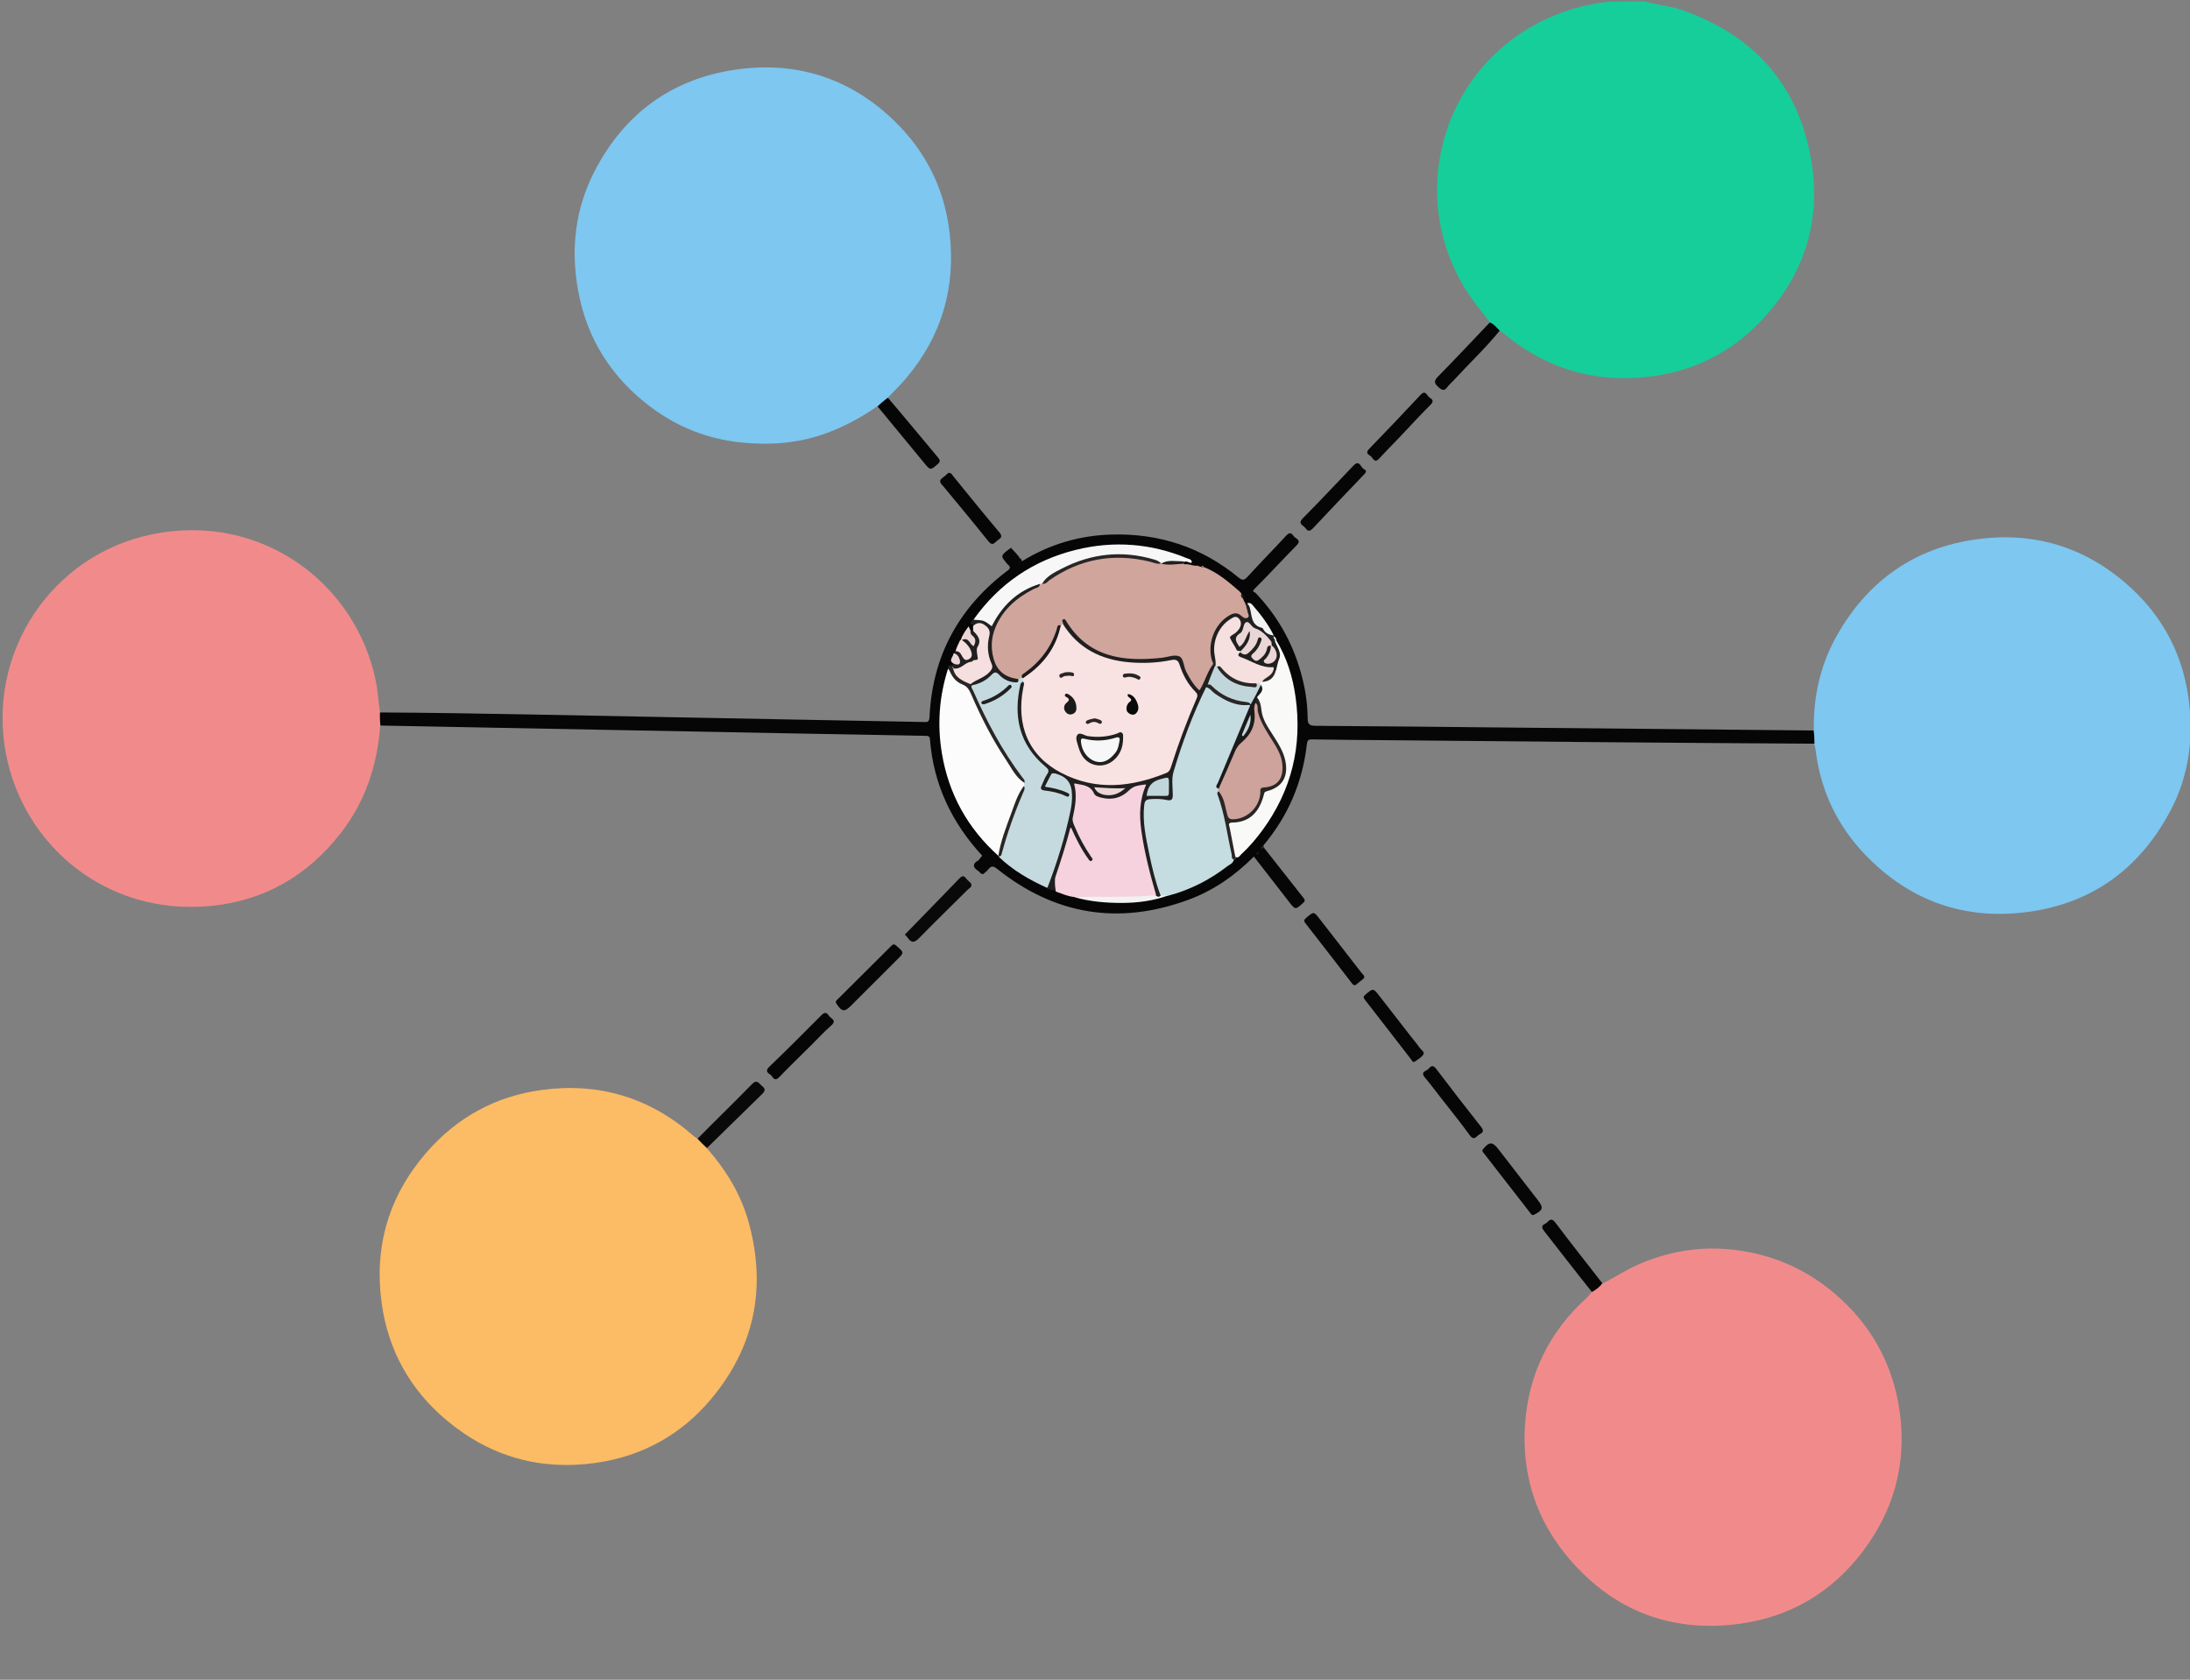 <svg version="1.1" id="Layer_1" xmlns="http://www.w3.org/2000/svg" xmlns:xlink="http://www.w3.org/1999/xlink" x="0px" y="0px"
	 width="100%" viewBox="0 0 1580 1212" enable-background="new 0 0 1580 1212" xml:space="preserve">
<rect x="0" y="0" width="1580" height="1212" fill="#808080" stroke="none"/>
<path fill="#FFFFFF" opacity="0" stroke="none" 
	d="
M1186.966,1.389 
	C1316.823,1 1446.646,1.017 1576.469,0.912 
	C1580.143,0.909 1581.099,1.643 1581.098,5.469 
	C1580.993,406.437 1580.995,807.405 1581.078,1208.374 
	C1581.079,1211.891 1580.656,1213.111 1576.627,1213.11 
	C1052.835,1212.994 529.043,1212.995 5.251,1213.096 
	C1.647,1213.096 0.903,1212.359 0.904,1208.751 
	C1.006,807.616 1.008,406.481 0.887,5.346 
	C0.886,1.26 2.177,0.923 5.653,0.924 
	C390.123,1.005 774.593,1 1159.531,1 
	C1159.692,3.744 1157.401,3.067 1155.804,3.279 
	C1132.718,6.348 1111.545,14.493 1093.008,28.514 
	C1062.212,51.806 1043.602,82.563 1039.199,121.205 
	C1034.835,159.511 1045.067,193.655 1069.614,223.478 
	C1071.709,226.023 1074.277,228.259 1075.602,231.795 
	C1075.265,234.516 1073.386,235.798 1071.862,237.261 
	C1060.714,247.96 1050.9,259.947 1039.649,270.544 
	C1038.683,271.454 1037.777,272.444 1037.207,273.669 
	C1036.125,275.995 1037.571,277.429 1039.085,278.806 
	C1040.684,280.261 1042.105,279.677 1043.44,278.362 
	C1047.821,274.051 1052.48,269.964 1056.418,265.274 
	C1064.343,255.835 1073.648,247.76 1082.278,238.562 
	C1084.507,238.288 1085.686,239.539 1086.958,240.602 
	C1107.758,258.001 1131.669,268.12 1158.63,270.768 
	C1198.213,274.656 1232.986,263.534 1262.766,236.982 
	C1287.582,214.855 1302.321,187.175 1306.255,154.396 
	C1311.081,114.178 1300.304,78.248 1273.285,47.569 
	C1251.934,23.328 1225.105,9.201 1193.411,3.882 
	C1191.197,3.511 1188.659,3.786 1186.966,1.389 
z"/>
<path fill="#16CE9A" opacity="1" stroke="none" 
	d="
M1186.531,1 
	C1195.341,3.605 1204.163,4.037 1212.477,6.889 
	C1265.152,24.961 1297.629,61.123 1306.801,116.041 
	C1314.197,160.328 1301.215,199.535 1270.046,232.023 
	C1247.949,255.055 1220.549,268.355 1188.808,271.915 
	C1149.203,276.357 1114.086,265.495 1083.695,239.603 
	C1083.447,239.392 1083.125,239.269 1082.541,238.948 
	C1078.876,238.154 1077.268,235.237 1075.04,232.826 
	C1071.388,227.807 1067.561,223.242 1064.006,218.475 
	C1007.335,142.468 1042.688,31.94 1137.956,5.474 
	C1144.998,3.518 1152.211,2.206 1159.766,1.335 
	C1168.688,1 1177.375,1 1186.531,1 
z"/>
<path fill="#FCBB65" opacity="1" stroke="none" 
	d="
M509.615,828.113 
	C524.015,844.242 534.782,862.12 540.361,882.722 
	C553.043,929.557 544.261,972.096 513.075,1009.395 
	C491.38,1035.342 463.137,1050.814 429.818,1055.531 
	C389.755,1061.203 353.574,1051.014 322.326,1024.879 
	C295.91,1002.785 280.102,974.372 275.389,940.479 
	C269.734,899.801 280.315,863.332 307.31,831.982 
	C329.551,806.152 357.802,790.793 391.35,786.373 
	C432.255,780.985 468.763,791.939 500.015,819.319 
	C500.763,819.975 501.573,820.562 502.695,821.284 
	C505.666,823.037 507.585,825.404 509.615,828.113 
z"/>
<path fill="#F18B8B" opacity="1" stroke="none" 
	d="
M1155.852,926.304 
	C1164.901,921.776 1173.012,916.276 1182.055,912.348 
	C1202.129,903.628 1223.046,899.619 1244.768,901.215 
	C1273.761,903.344 1299.938,913.589 1322.29,932.195 
	C1349.609,954.936 1366.023,984.333 1370.698,1019.564 
	C1375.583,1056.377 1366.264,1089.912 1343.853,1119.525 
	C1321.592,1148.94 1291.579,1166.597 1255.446,1171.564 
	C1206.496,1178.293 1164.71,1162.686 1132.293,1124.923 
	C1108.481,1097.184 1097.811,1064.403 1100.243,1027.995 
	C1102.675,991.573 1117.73,960.804 1144.976,936.219 
	C1146.069,935.233 1146.958,934.022 1148.069,932.608 
	C1150.032,929.581 1152.949,928.201 1155.852,926.304 
z"/>
<path fill="#7DC7F1" opacity="1" stroke="none" 
	d="
M1308.598,527.465 
	C1308.101,502.574 1313.351,479.409 1325.478,458.117 
	C1347.903,418.744 1381.528,395.1 1426.603,389.041 
	C1463.719,384.052 1497.751,392.632 1527.489,415.764 
	C1556.626,438.43 1574.328,468.078 1579.092,504.895 
	C1582.7,532.778 1579.191,559.759 1565.948,584.838 
	C1544.131,626.152 1510.152,651.459 1463.764,657.898 
	C1417.527,664.316 1377.445,650.075 1345.225,616.245 
	C1325.224,595.245 1313.261,569.836 1309.851,540.736 
	C1309.736,539.755 1309.37,538.803 1309.052,537.441 
	C1306.954,534.111 1307.208,531.01 1308.598,527.465 
z"/>
<path fill="#F18B8B" opacity="1" stroke="none" 
	d="
M274.339,523.121 
	C272.283,552.08 263.582,578.256 245.884,601.052 
	C222.008,631.807 190.545,650.039 151.892,653.699 
	C76.177,660.868 16.75,609.574 4.266,543.725 
	C-9.533,470.944 37.137,400.345 109.823,385.498 
	C187.909,369.547 256.597,420.178 271.168,491.49 
	C272.607,498.532 272.874,505.674 274.042,513.191 
	C276.031,516.6 275.561,519.686 274.339,523.121 
z"/>
<path fill="#7DC7F1" opacity="1" stroke="none" 
	d="
M633.342,292.911 
	C619.596,302.409 605.27,309.991 589.51,314.782 
	C571.569,320.235 553.358,321.142 534.775,319.247 
	C510.645,316.788 488.964,308.263 469.673,293.812 
	C441.164,272.456 423.216,244.256 416.973,209.088 
	C411.681,179.276 415.038,150.334 429.062,123.306 
	C450.332,82.312 484.14,57.293 529.68,50.401 
	C570.998,44.147 608.556,54.412 640.308,82.666 
	C665.966,105.497 681.197,133.903 685.117,168.092 
	C689.649,207.624 679.34,242.772 653.463,273.238 
	C649.574,277.816 645.257,281.924 640.94,286.486 
	C639.207,289.72 636.306,291.128 633.342,292.911 
z"/>
<path fill="#060606" opacity="1" stroke="none" 
	d="
M274.512,523.506 
	C274.048,520.448 274.048,517.452 274.074,514.055 
	C308.566,514.24 343.034,514.782 377.499,515.426 
	C439.276,516.58 501.052,517.801 562.829,518.986 
	C597.131,519.643 631.433,520.285 665.735,520.932 
	C668.158,520.978 670.42,521.694 670.606,517.544 
	C672.597,473.088 691.957,437.808 727.723,411.081 
	C728.583,410.232 728.998,409.434 728.186,408.257 
	C727.568,407.712 727.146,407.447 726.841,407.084 
	C721.719,401.005 721.722,401.002 728.343,395.952 
	C728.921,395.789 729.181,395.709 729.82,395.775 
	C731.854,397.819 733.508,399.716 735.313,401.883 
	C735.241,403.241 736.076,404.371 735.15,405.7 
	C734.743,406.321 734.313,406.516 734.353,406.722 
	C735.259,405.777 735.981,405.047 737.374,404.925 
	C757.387,392.605 778.921,386.31 802.121,385.692 
	C836.344,384.78 866.932,394.776 893.448,416.604 
	C896.097,418.785 897.461,419.017 899.998,416.219 
	C909.173,406.1 918.823,396.413 928.065,386.354 
	C930.467,383.74 931.895,384.682 933.309,386.8 
	C934.625,388.771 939.442,389.476 935.412,393.552 
	C925.224,403.857 915.478,414.601 905.179,424.788 
	C902.755,427.185 905.185,427.122 905.853,427.821 
	C921.293,443.984 932.056,462.802 938.243,484.28 
	C941.436,495.365 943.324,506.658 943.416,518.175 
	C943.45,522.394 944.576,523.665 949.009,523.691 
	C996.338,523.97 1043.666,524.519 1090.995,524.975 
	C1163.322,525.673 1235.648,526.357 1308.432,527.065 
	C1308.964,530.103 1309.039,533.123 1309.048,536.594 
	C1204.9,536.04 1100.817,535.034 996.734,534.034 
	C980.081,533.874 963.425,533.847 946.776,533.502 
	C943.758,533.44 943.18,534.177 942.844,537.076 
	C939.697,564.287 929.503,588.557 911.615,609.85 
	C911.538,610.372 911.516,610.673 911.071,611.121 
	C910.898,611.286 910.426,611.282 910.653,611.349 
	C911.204,611.402 911.511,611.469 911.987,611.766 
	C921.601,623.941 930.995,635.996 940.494,647.968 
	C941.751,649.552 941.467,650.285 940.088,651.536 
	C934.53,656.579 934.586,656.626 929.876,650.555 
	C921.517,639.782 913.147,629.018 904.614,618.033 
	C890.909,631.808 875.308,642.649 857.184,649.297 
	C807.083,667.677 761.011,660.176 719.285,626.84 
	C716.748,624.813 715.138,624.653 713.131,627.138 
	C712.093,628.424 710.803,629.506 709.3,630.735 
	C708.694,630.626 708.424,630.449 707.934,630.185 
	C707.377,630.138 707.132,630.009 706.927,629.514 
	C705.13,626.9 702.572,624.644 705.679,621.055 
	C706.815,619.578 707.744,618.454 708.619,617.397 
	C686.663,593.625 673.51,566.001 670.948,533.665 
	C670.737,530.995 669.691,530.978 667.654,530.942 
	C632.682,530.34 597.711,529.672 562.739,529.011 
	C466.818,527.199 370.897,525.383 274.512,523.506 
z"/>
<path fill="#090909" opacity="1" stroke="none" 
	d="
M700.688,637.548 
	C701.428,640.199 699.234,640.859 698.084,642.01 
	C686.562,653.548 674.8,664.85 663.439,676.542 
	C660.07,680.008 657.746,680.895 654.8,676.565 
	C654.07,675.493 653.053,674.616 652.801,674.341 
	C666.076,660.706 679.222,647.265 692.268,633.727 
	C694.066,631.861 695.294,631.659 696.944,633.721 
	C697.977,635.012 699.281,636.085 700.688,637.548 
z"/>
<path fill="#060606" opacity="1" stroke="none" 
	d="
M585.193,754.193 
	C577.39,761.945 569.725,769.341 562.351,777.016 
	C560.064,779.396 558.539,779.262 557.066,776.732 
	C555.83,774.608 550.706,773.832 555.1,769.615 
	C567.7,757.524 580.048,745.166 592.346,732.764 
	C594.574,730.516 596.168,729.899 597.957,732.806 
	C599.276,734.951 604.135,736.039 599.677,739.956 
	C594.688,744.34 590.168,749.257 585.193,754.193 
z"/>
<path fill="#090909" opacity="1" stroke="none" 
	d="
M510.086,828.308 
	C507.632,826.252 505.526,824.058 503.229,821.626 
	C516.2,808.407 529.533,795.592 542.42,782.343 
	C546.216,778.44 547.382,781.658 549.675,783.469 
	C552.506,785.707 552.096,787.225 549.622,789.62 
	C536.457,802.364 523.478,815.301 510.086,828.308 
z"/>
<path fill="#060606" opacity="1" stroke="none" 
	d="
M982.732,706.952 
	C981.285,708.081 980.056,708.95 978.971,709.973 
	C977.547,711.316 976.611,711.122 975.409,709.557 
	C964.273,695.061 953.099,680.595 941.841,666.194 
	C940.416,664.372 940.88,663.513 942.435,662.205 
	C947.879,657.625 947.826,657.573 952.062,663.023 
	C962.16,676.015 972.28,688.99 982.338,702.012 
	C983.384,703.367 985.907,704.748 982.732,706.952 
z"/>
<path fill="#060606" opacity="1" stroke="none" 
	d="
M633.157,293.268 
	C635.408,290.997 637.81,289.027 640.515,286.926 
	C652.792,301.261 664.731,315.757 676.78,330.16 
	C678.381,332.075 678.496,333.162 676.499,334.873 
	C671.168,339.442 671.273,339.516 666.65,333.911 
	C655.549,320.453 644.424,307.016 633.157,293.268 
z"/>
<path fill="#060606" opacity="1" stroke="none" 
	d="
M680.348,350.603 
	C675.459,346.025 680.626,344.914 682.547,342.673 
	C685.381,339.369 686.589,342.225 688.073,344.037 
	C699.012,357.397 709.801,370.884 720.974,384.046 
	C723.818,387.396 721.73,388.389 719.604,389.945 
	C717.582,391.426 716.18,394.457 713.089,390.569 
	C702.449,377.184 691.448,364.086 680.348,350.603 
z"/>
<path fill="#060606" opacity="1" stroke="none" 
	d="
M1040.586,793.446 
	C1036.257,787.932 1032.302,782.57 1028.014,777.49 
	C1024.346,773.146 1029.334,772.822 1030.824,771.002 
	C1032.457,769.006 1033.974,768.316 1036.137,771.184 
	C1046.751,785.259 1057.586,799.169 1068.506,813.009 
	C1070.474,815.502 1070.404,816.958 1067.633,818.336 
	C1065.298,819.498 1063.67,823.711 1060.298,819.017 
	C1054.092,810.379 1047.34,802.132 1040.586,793.446 
z"/>
<path fill="#060606" opacity="1" stroke="none" 
	d="
M1106.232,861.734 
	C1107.468,863.329 1108.478,864.646 1109.498,865.955 
	C1113.734,871.39 1113.229,873.16 1107.024,876.348 
	C1105.441,877.162 1104.97,876.414 1104.261,875.501 
	C1092.956,860.956 1081.657,846.406 1070.351,831.862 
	C1069.637,830.944 1068.976,830.339 1070.1,828.985 
	C1074.485,823.704 1076.785,823.68 1081.022,829.164 
	C1089.342,839.935 1097.68,850.691 1106.232,861.734 
z"/>
<path fill="#060606" opacity="1" stroke="none" 
	d="
M1017.997,747.967 
	C1020.249,750.879 1022.44,753.4 1024.338,756.125 
	C1025.383,757.626 1028.077,759.032 1026.859,760.892 
	C1025.476,763.004 1022.971,764.451 1020.789,765.945 
	C1019.366,766.919 1018.778,765.31 1018.134,764.48 
	C1007.03,750.153 995.987,735.779 984.829,721.493 
	C983.539,719.841 983.41,719.063 985.133,717.617 
	C990.719,712.928 990.661,712.828 995.119,718.535 
	C1002.695,728.235 1010.25,737.952 1017.997,747.967 
z"/>
<path fill="#060606" opacity="1" stroke="none" 
	d="
M1009.13,316.132 
	C1004.264,321.188 999.54,325.895 995.055,330.82 
	C991.412,334.821 990.493,330.038 988.618,328.893 
	C986.941,327.87 985.094,326.648 987.657,324.011 
	C1000.197,311.111 1012.585,298.06 1024.869,284.915 
	C1028.608,280.913 1029.414,285.651 1031.285,286.789 
	C1033.24,287.977 1034.844,289.286 1032.124,291.998 
	C1024.341,299.757 1016.932,307.891 1009.13,316.132 
z"/>
<path fill="#060606" opacity="1" stroke="none" 
	d="
M1156.012,925.893 
	C1154.122,928.656 1151.576,930.497 1148.525,932.21 
	C1136.889,917.699 1125.621,903.068 1114.239,888.527 
	C1112.431,886.218 1111.587,884.413 1114.858,882.94 
	C1117.16,881.903 1118.615,877.427 1122.185,882.197 
	C1133.149,896.845 1144.587,911.14 1156.012,925.893 
z"/>
<path fill="#060606" opacity="1" stroke="none" 
	d="
M1074.807,232.695 
	C1077.948,233.698 1079.522,236.408 1082.022,238.551 
	C1071.618,251.367 1059.575,262.613 1048.472,274.74 
	C1047.124,276.213 1045.515,277.484 1044.363,279.089 
	C1042.185,282.125 1040.61,281.878 1037.834,279.371 
	C1034.547,276.402 1034.379,274.813 1037.62,271.529 
	C1050.124,258.861 1062.256,245.824 1074.807,232.695 
z"/>
<path fill="#060606" opacity="1" stroke="none" 
	d="
M976.249,336.171 
	C980.835,331.116 981.654,337.338 983.983,338.46 
	C986.817,339.826 985.014,341.403 983.585,342.897 
	C971.508,355.531 959.415,368.151 947.492,380.929 
	C945.287,383.292 943.746,383.783 941.797,381.032 
	C940.29,378.905 935.891,378.022 940.014,373.875 
	C952.216,361.599 964.026,348.932 976.249,336.171 
z"/>
<path fill="#060606" opacity="1" stroke="none" 
	d="
M617.802,721.803 
	C616.377,723.228 615.201,724.404 614.026,725.58 
	C609.215,730.389 607.431,730.085 603.535,724.349 
	C602.361,722.62 603.356,721.982 604.26,721.083 
	C617.224,708.187 630.224,695.325 643.143,682.383 
	C644.592,680.93 645.349,681.241 646.739,682.447 
	C652.349,687.312 652.404,687.256 647.348,692.307 
	C637.585,702.058 627.818,711.804 617.802,721.803 
z"/>
<path fill="#060606" opacity="1" stroke="none" 
	d="
M705.572,620.84 
	C704.908,623.482 705.322,626.083 706.889,628.918 
	C706.376,628.911 705.878,628.503 705.351,628.138 
	C701.954,625.792 701.436,623.416 705.572,620.84 
z"/>
<path fill="#090909" opacity="1" stroke="none" 
	d="
M734.263,406.975 
	C734.351,405.618 734.775,404.289 735.332,402.557 
	C736.378,402.733 736.913,403.545 737.342,404.805 
	C736.658,405.649 735.629,406.326 734.263,406.975 
z"/>
<path fill="#090909" opacity="1" stroke="none" 
	d="
M728.094,408.427 
	C730.448,408.343 730.098,409.39 728.341,410.869 
	C728.317,410.303 729.415,409.668 728.094,408.427 
z"/>
<path fill="#292625" opacity="1" stroke="none" 
	d="
M912.049,611.585 
	C911.753,612.004 911.33,612.096 910.584,612.217 
	C910.261,612.245 909.819,612.187 909.777,611.968 
	C910.12,611.257 910.505,610.765 911.099,610.162 
	C911.513,610.453 911.718,610.855 912.049,611.585 
z"/>
<path fill="#060606" opacity="1" stroke="none" 
	d="
M707.821,630.393 
	C708.016,630.213 708.33,630.312 708.808,630.6 
	C708.628,630.75 708.284,630.711 707.821,630.393 
z"/>
<path fill="#090909" opacity="1" stroke="none" 
	d="
M730.091,395.64 
	C729.943,395.93 729.686,395.939 729.046,395.908 
	C728.951,395.308 729.271,394.829 730.091,395.64 
z"/>
<path fill="#CFA59C" opacity="1" stroke="none" 
	d="
M896.759,431.908 
	C897.256,433.062 897.623,433.921 898.17,434.998 
	C898.915,435.207 899.354,435.437 899.843,436.257 
	C900.46,438.551 901.018,440.472 901.369,442.438 
	C901.602,443.742 902.029,445.173 900.803,446.17 
	C899.489,447.238 898.002,446.916 896.555,446.284 
	C894.504,445.388 893.004,443.09 890.282,443.89 
	C886.971,444.864 884.31,446.834 882.082,449.363 
	C875.638,456.682 872.867,465.099 875.1,474.768 
	C875.821,477.89 875.589,480.587 873.877,483.333 
	C871.669,486.872 870.645,491.001 868.604,494.641 
	C866.175,498.971 864.562,499.162 861.234,495.317 
	C857.028,490.457 854.123,484.775 852.287,478.713 
	C851.054,474.64 848.893,474.164 845.244,474.732 
	C832.899,476.653 820.5,477.781 808.065,475.453 
	C792.569,472.553 779.491,465.689 770.415,452.313 
	C769.795,451.401 769.48,450.102 767.775,450.169 
	C767.194,450.657 766.873,450.96 766.273,451.469 
	C764.391,452.453 763.525,453.798 762.977,455.446 
	C758.74,468.187 750.805,478.175 740.108,486.1 
	C739.158,486.803 738.424,487.697 737.635,489.03 
	C736.899,489.912 736.268,490.323 735.149,490.644 
	C721.21,490.624 715.593,479.765 714.747,469.541 
	C713.534,454.862 719.895,443.586 730.423,434.054 
	C736.276,428.754 743.221,425.23 750.257,421.08 
	C750.789,420.69 751.022,420.561 751.633,420.304 
	C756.846,418.283 760.707,414.768 765.213,412.292 
	C786.368,400.668 808.532,398.504 831.678,404.7 
	C833.445,405.172 835.187,405.707 837.404,405.94 
	C842.827,407.745 847.938,405.252 853.357,406.185 
	C854.484,405.945 855.248,405.88 856.398,405.838 
	C857.292,405.861 857.795,405.935 858.649,406.176 
	C860.25,407.295 861.707,407.399 863.561,407.422 
	C864.124,407.666 864.34,407.785 864.525,408.273 
	C865.124,408.761 865.754,408.881 866.888,409.057 
	C867.393,409.113 867.747,409.084 867.982,408.946 
	C878.206,412.807 886.207,419.685 894.451,426.867 
	C894.7,427.21 894.624,427.369 894.808,427.474 
	C895.067,427.42 895.248,427.806 895.445,427.888 
	C895.435,429.33 896.205,430.425 896.759,431.908 
z"/>
<path fill="#C5DCE0" opacity="1" stroke="none" 
	d="
M890.303,619.78 
	C889.897,622.956 887.216,623.7 885.345,625.141 
	C872.891,634.735 859.139,641.823 843.598,646.075 
	C841.543,646.665 839.783,646.706 837.621,646.663 
	C832.787,641.115 832.422,634.236 830.751,627.904 
	C827.532,615.706 825.018,603.344 823.971,590.715 
	C823.634,586.646 824.452,582.773 825.019,578.847 
	C825.37,576.411 827.419,575.852 829.518,575.724 
	C833.34,575.492 837.169,575.521 840.989,575.747 
	C843.122,575.873 844.723,575.401 844.537,572.871 
	C843.032,552.345 853.167,534.943 859.723,516.606 
	C862.232,509.586 864.94,502.592 868.981,495.823 
	C871.099,494.838 872.615,495.533 873.846,496.714 
	C881.481,504.035 890.669,507.605 901.462,508.376 
	C903.25,510.794 901.854,512.729 901.028,514.615 
	C894.117,530.398 887.602,546.349 880.924,562.229 
	C880.112,564.161 878.81,566.045 879.544,568.716 
	C879.778,569.573 879.843,570.078 879.843,570.978 
	C879.621,575.137 881.511,578.407 882.417,581.905 
	C885.622,594.287 887.688,606.894 890.303,619.78 
z"/>
<path fill="#C4DADE" opacity="1" stroke="none" 
	d="
M734.659,490.195 
	C735.488,489.72 736.024,489.44 736.837,489.036 
	C737.375,488.867 737.635,488.824 738.178,489.061 
	C738.81,490.092 738.842,490.872 738.538,492.04 
	C732.781,508.461 734.452,523.8 742.912,538.473 
	C745.948,543.738 750.005,548.163 754.636,552.003 
	C757.415,554.307 757.99,556.37 756.204,559.702 
	C751.656,568.183 751.797,568.294 761.039,570.433 
	C763.309,570.958 765.444,571.826 767.652,572.502 
	C764.459,570.833 761.026,569.863 757.475,569.402 
	C753.795,568.923 753.199,567.008 754.307,563.809 
	C756.47,557.563 759.172,556.634 765.24,559.052 
	C772.012,561.751 774.272,566.616 774.394,573.482 
	C774.536,581.437 772.86,589.054 770.892,596.616 
	C767.705,608.866 764.304,621.064 759.611,632.854 
	C758.565,635.481 757.743,638.209 755.589,640.676 
	C742.749,634.896 730.759,628.045 720.377,618.038 
	C723.732,611.953 724.484,605.042 726.742,598.668 
	C729.796,590.047 732.876,581.452 736.501,573.056 
	C737.167,571.513 737.694,569.956 737.701,567.88 
	C737.752,567.007 737.799,566.512 737.891,565.654 
	C738.268,562.846 736.623,561.271 735.355,559.569 
	C721.595,541.085 710.819,520.918 701.64,499.85 
	C700.913,498.183 700.148,496.497 700.564,494.253 
	C706.062,491.804 711.394,489.728 715.606,485.491 
	C717.756,483.329 719.754,485.031 721.739,486.388 
	C725.518,488.972 729.221,492.026 734.659,490.195 
z"/>
<path fill="#F6D1DE" opacity="1" stroke="none" 
	d="
M775.184,647.251 
	C770.288,646.766 766.283,644.865 761.804,643.31 
	C760.061,638.012 759.825,633.038 761.715,627.947 
	C764.958,619.216 767.508,610.255 770.054,601.297 
	C770.495,599.748 770.58,597.438 772.367,597.235 
	C774.485,596.994 775.181,599.338 775.849,600.952 
	C778.339,606.968 781.913,612.348 785.346,617.818 
	C781.064,610.798 776.913,603.716 773.947,596.004 
	C772.966,593.452 772.443,590.881 773.127,588.197 
	C774.791,581.668 775.092,575.051 774.311,568.396 
	C773.91,564.972 775.535,564.319 778.416,564.809 
	C782.575,565.516 786.194,566.673 789.107,570.347 
	C794.269,576.858 805.163,576.565 813.412,569.94 
	C816.509,567.453 819.693,565.664 823.659,565.288 
	C826.598,565.008 827.902,566.186 826.842,569.042 
	C821.618,583.117 823.788,597.23 826.686,611.291 
	C828.765,621.38 830.864,631.479 833.984,641.324 
	C834.526,643.034 835.289,644.834 833.39,646.717 
	C819.412,649.887 805.629,648.158 791.932,648.549 
	C786.478,648.704 781.049,648.019 775.184,647.251 
z"/>
<path fill="#FCFCFC" opacity="1" stroke="none" 
	d="
M738.823,564.783 
	C738.973,565.551 738.974,565.983 738.978,566.74 
	C732.552,580.706 727.474,594.849 723.247,609.311 
	C722.46,612.006 721.873,614.767 720.448,617.647 
	C698.157,597.735 684.368,572.875 679.506,543.37 
	C676.135,522.918 677.523,502.619 684.015,482.414 
	C688.238,487.787 693.352,492.535 699.357,496.467 
	C700.987,497.533 701.342,500.22 702.236,502.189 
	C712.225,524.202 723.449,545.497 738.823,564.783 
z"/>
<path fill="#212020" opacity="1" stroke="none" 
	d="
M834.246,646.343 
	C829.688,630.643 825.666,615.215 823.457,599.382 
	C821.896,588.2 821.985,577.145 827.024,565.933 
	C822.324,566.678 818.215,566.594 814.652,570.174 
	C809.117,575.735 802.151,577.518 794.43,575.497 
	C792.492,574.99 790.124,574.36 789.348,572.588 
	C786.579,566.266 780.725,566.416 774.839,565.224 
	C777.239,573.673 775.745,581.814 773.968,589.923 
	C773.458,592.247 774.451,594.179 775.259,596.148 
	C778.422,603.861 782.377,611.156 787.082,618.042 
	C787.705,618.956 788.979,620.048 787.626,620.99 
	C786.336,621.888 785.67,620.411 785.007,619.497 
	C780.027,612.632 776.287,605.066 772.452,596.523 
	C769.149,609.176 765.484,620.784 761.559,632.32 
	C760.546,635.296 761.359,638.893 761.412,642.641 
	C759.548,642.471 757.605,641.866 755.474,641.086 
	C762.569,622.645 768.445,603.952 772.39,584.665 
	C773.097,581.212 773.467,577.751 773.429,574.248 
	C773.323,564.72 769.769,560.323 760.618,557.878 
	C758.904,557.42 758.535,558.458 758.03,559.386 
	C756.615,561.982 755.323,564.645 753.798,567.645 
	C759.588,568.497 764.757,569.583 769.591,571.84 
	C770.477,572.253 771.739,572.638 771.41,573.792 
	C770.909,575.552 769.562,574.699 768.566,574.225 
	C763.834,571.975 758.772,570.977 753.637,570.373 
	C751.108,570.076 750.392,569.131 751.506,566.817 
	C752.805,564.122 753.731,561.181 755.403,558.75 
	C757.174,556.176 756.502,555.028 754.301,553.187 
	C735.329,537.324 730.873,516.947 736.24,493.654 
	C736.377,493.062 736.942,492.569 737.663,491.893 
	C741.046,492.826 739.928,495.241 739.591,497.178 
	C738.357,504.273 737.675,511.389 738.821,518.534 
	C742.159,539.351 754.981,552.648 773.882,559.836 
	C794.878,567.821 816.069,565.582 836.871,557.993 
	C840.938,556.509 843.2,553.769 844.546,549.562 
	C848.956,535.77 853.591,522.03 859.654,508.858 
	C861.76,504.284 862.008,500.583 858.4,496.601 
	C854.572,492.376 852.206,487.111 850.204,481.819 
	C848.95,478.502 847.114,477.714 843.759,478.148 
	C830.68,479.839 817.541,480.454 804.511,477.916 
	C790.968,475.278 779.741,468.439 770.751,457.987 
	C768.924,455.862 766.935,453.745 766.92,450.302 
	C767.142,448.902 765.518,447.752 767.129,446.878 
	C768.033,446.387 768.628,447.184 769.076,447.921 
	C785.235,474.499 810.486,477.597 838.077,474.623 
	C842.362,474.161 847.281,472.098 850.735,473.555 
	C854.055,474.956 853.844,480.81 855.751,484.497 
	C858.28,489.389 860.923,494.131 865.37,498.192 
	C869.327,492.007 870.863,484.849 875.219,479.194 
	C875.55,478.764 874.638,477.413 874.361,476.473 
	C870.88,464.679 875.985,450.84 886.176,444.488 
	C889.161,442.627 892.343,441.417 895.346,444.171 
	C896.857,445.557 898.596,446.669 900.156,445.693 
	C901.821,444.651 900.177,442.673 900.007,441.12 
	C899.883,439.986 899.348,438.897 898.997,437.395 
	C899.275,436.581 899.59,436.192 900.318,435.808 
	C903.84,437.953 903.532,441.511 904.162,444.653 
	C904.524,446.453 904.504,448.499 906.473,449.263 
	C911.418,451.181 914.208,455.826 918.804,458.745 
	C919.08,458.986 919.01,458.989 919.019,458.955 
	C919.598,459.762 919.866,460.74 920.419,462.006 
	C925.081,468.93 925.178,475.775 921.525,483.087 
	C920.742,483.571 920.232,483.681 919.31,483.61 
	C910.628,482.68 903.108,479.46 895.771,475.775 
	C893.234,474.501 890.565,472.936 894.054,469.571 
	C899.563,470.664 902.04,469.279 905.266,463.531 
	C906.257,461.766 906.832,458.608 909.528,459.902 
	C912.256,461.21 910.64,463.934 909.78,466.027 
	C908.952,468.043 907.455,469.619 906.083,471.274 
	C905.341,472.171 904.5,473.277 905.523,474.353 
	C906.793,475.688 907.939,474.596 908.933,473.738 
	C910.718,472.197 912.01,470.315 912.762,468.053 
	C913.31,466.405 914.073,464.925 916.569,465.674 
	C919.055,469.217 916.548,471.76 915.36,474.528 
	C914.996,475.375 913.999,476.313 915.215,477.068 
	C916.181,477.669 917.193,476.973 917.871,476.263 
	C921.206,472.769 918.877,469.542 917.056,466.05 
	C913.434,458.75 906.821,455.524 900.471,451.988 
	C900.164,451.817 899.856,451.802 899.542,451.936 
	C899.388,452.001 893.355,461.221 893.371,461.402 
	C893.445,462.254 893.62,463.178 894.493,463.451 
	C895.51,463.769 895.9,462.779 896.341,462.115 
	C897.268,460.716 897.727,459.095 898.398,457.574 
	C898.98,456.256 899.365,454.304 901.299,454.759 
	C903.39,455.251 903.264,457.334 903.007,458.919 
	C902.251,463.584 900.036,467.341 895.266,469.505 
	C888.929,470.728 889.33,465.025 887.203,462.208 
	C885.289,459.675 887.613,458.058 889.225,456.358 
	C891.516,453.941 895.839,451.157 892.298,447.871 
	C889.305,445.094 886.201,449.171 884.154,451.405 
	C878.996,457.033 876.544,463.85 877.588,471.572 
	C877.947,474.23 878.249,476.834 877.867,479.852 
	C877.122,485.028 873.977,488.846 872.23,493.624 
	C871.632,494.512 871.102,494.975 870.259,495.617 
	C860.45,515.481 852.915,535.917 846.682,556.788 
	C845.167,561.861 846.012,567.697 846.114,573.175 
	C846.178,576.59 845.503,578.09 841.64,577.201 
	C837.759,576.308 833.744,576.328 829.715,576.627 
	C826.788,576.844 825.84,578.032 825.518,580.852 
	C824.13,593.011 826.786,604.743 829.21,616.457 
	C831.229,626.218 833.502,635.952 837.153,645.694 
	C836.756,648.086 835.625,647.577 834.246,646.343 
z"/>
<path fill="#F9F9F8" opacity="1" stroke="none" 
	d="
M920.716,483.253 
	C921.467,480.507 921.784,478.037 922.824,475.594 
	C924.878,470.769 921.266,466.975 919.734,462.447 
	C919.976,461.924 920.171,461.787 920.677,461.827 
	C928.529,474.7 932.715,488.627 934.726,503.067 
	C939.608,538.123 931.875,570.244 910.869,598.937 
	C906.249,605.248 901.171,611.201 895.407,616.513 
	C894.306,617.527 893.546,619.487 891.218,618.291 
	C887.433,611.083 887.507,603.455 886.149,596.17 
	C885.743,593.994 887.73,593.034 889.702,592.771 
	C901.205,591.233 907.701,584.296 910.588,573.462 
	C911.107,571.515 912.293,570.442 914.207,569.739 
	C925.91,565.443 929.735,556.385 924.787,544.676 
	C922.512,539.291 919.487,534.297 916.339,529.381 
	C912.273,523.03 908.392,516.602 908.545,508.664 
	C908.576,507.06 907.505,505.886 906.856,504.16 
	C906.178,500.543 910.486,498.729 909.145,494.97 
	C908.773,494.27 908.624,493.841 908.535,493.044 
	C908.708,492.248 908.969,491.869 909.635,491.389 
	C915.26,491.115 917.654,487.01 920.716,483.253 
z"/>
<path fill="#F7F7F7" opacity="1" stroke="none" 
	d="
M751.989,420.828 
	C751.414,420.961 751.229,420.985 750.839,421.199 
	C736.668,427.099 725.4,435.947 718.149,449.424 
	C716.828,451.879 715.248,453.192 712.734,451.015 
	C709.779,448.455 705.94,448.602 702.293,447.168 
	C720.713,421.215 745.423,404.336 776.202,396.737 
	C803.563,389.983 830.428,392.051 856.534,402.868 
	C857.827,403.404 859.531,403.371 859.896,405.571 
	C859.693,406.104 859.538,406.271 859.039,406.439 
	C858.021,406.274 857.353,406.068 856.293,406.012 
	C855.191,405.995 854.448,405.998 853.326,406.167 
	C848.321,405.683 843.738,406.639 838.725,406.558 
	C829.532,404.102 820.82,401.58 811.554,401.281 
	C790.71,400.609 771.898,406.105 755.207,418.686 
	C754.28,419.384 753.41,420.165 751.989,420.828 
z"/>
<path fill="#292625" opacity="1" stroke="none" 
	d="
M906.701,503.033 
	C909.167,505.732 909.7,509.01 910.084,512.471 
	C910.823,519.128 914.628,524.51 918.1,529.988 
	C921.929,536.028 925.953,541.96 927.37,549.182 
	C929.589,560.494 925.052,568.085 913.971,570.881 
	C912.178,571.333 912.159,572.113 911.813,573.441 
	C908.706,585.368 902.114,593.408 888.736,593.533 
	C885.541,593.563 886.888,595.729 887.123,597.004 
	C888.359,603.706 889.778,610.375 891.086,617.458 
	C891.094,618.055 891.15,618.248 891.104,618.726 
	C891.044,619.259 891.085,619.507 890.775,619.892 
	C890.423,620.03 890.378,620.158 890.421,620.147 
	C888.173,619.88 888.894,617.876 888.62,616.646 
	C885.346,602 883.542,587.009 878.257,572.834 
	C878.106,572.429 878.369,571.87 878.743,571.19 
	C881.742,569.832 882.098,572.206 882.773,573.665 
	C884.453,577.294 885.23,581.237 886.373,585.054 
	C887.716,589.54 889.077,590.391 893.643,589.101 
	C901.74,586.816 906.099,580.951 907.443,573.066 
	C908.133,569.021 909.167,566.815 913.7,566.507 
	C918.985,566.147 922.738,562.043 923.469,556.769 
	C924.051,552.578 923.617,548.494 921.791,544.599 
	C919.672,540.078 917.31,535.709 914.497,531.571 
	C909.579,524.337 905.929,516.588 905.216,507.301 
	C904.98,505.496 905.156,504.189 906.701,503.033 
z"/>
<path fill="#212020" opacity="1" stroke="none" 
	d="
M701.896,447.165 
	C709.709,447.498 709.709,447.498 715.516,451.849 
	C722.958,437.097 733.909,426.274 750.285,421.274 
	C750.14,424.13 747.51,424.085 745.721,425.005 
	C733.374,431.352 723.319,439.941 717.992,453.147 
	C715.166,460.151 714.808,467.41 716.688,474.703 
	C719.038,483.821 724.816,488.733 734.578,489.936 
	C735.332,492.767 733.376,492.413 731.764,492.278 
	C727.459,491.919 723.764,489.973 720.912,486.911 
	C718.591,484.419 717.254,484.893 715.144,487.108 
	C711.676,490.75 707.315,493.098 702.03,494.299 
	C701.424,494.367 701.176,494.432 700.552,494.422 
	C698.541,491.805 700.773,491.197 702.269,490.401 
	C705.494,488.685 708.934,487.375 711.713,484.872 
	C713.789,483.001 714.673,480.881 713.528,478.199 
	C711.079,472.466 711.523,466.435 711.851,460.469 
	C712.276,452.754 710.995,451.279 702.963,451.577 
	C701.771,451.465 701.116,451.08 700.307,450.202 
	C699.96,448.651 700.954,448.117 701.896,447.165 
z"/>
<path fill="#292625" opacity="1" stroke="none" 
	d="
M699.954,493.819 
	C700.455,494.07 700.702,494.093 701.311,494.209 
	C700.157,495.82 701.555,497.132 702.099,498.365 
	C711.788,520.31 722.914,541.446 737.389,560.688 
	C738.241,561.821 739.677,562.776 739.08,564.843 
	C732.86,561.004 729.881,554.354 725.995,548.546 
	C715.935,533.511 707.754,517.415 700.603,500.807 
	C699.306,497.794 697.786,495.191 694.536,493.947 
	C689.106,491.868 686.308,487.531 684.357,482.123 
	C683.831,480.959 684.206,480.25 685.657,479.998 
	C686.306,480.275 686.66,480.491 687.345,480.783 
	C687.798,481.068 687.961,481.212 688.328,481.617 
	C688.64,482.072 688.749,482.266 688.997,482.767 
	C690.405,486.681 692.781,489.178 696.444,490.409 
	C698.03,490.942 699.501,491.623 699.954,493.819 
z"/>
<path fill="#F2F2F2" opacity="1" stroke="none" 
	d="
M833.625,645.992 
	C834.931,646.745 835.729,647.737 837.163,646.363 
	C839.001,646.077 840.687,646.103 842.796,646.09 
	C832.384,649.907 821.125,651.451 809.717,651.492 
	C798.131,651.534 786.588,650.595 775.026,647.336 
	C794.213,646.519 813.72,647.839 833.625,645.992 
z"/>
<path fill="#212020" opacity="1" stroke="none" 
	d="
M687.355,481.311 
	C686.841,480.858 686.55,480.656 686.13,480.217 
	C686.564,479.822 687.127,479.663 687.846,479.246 
	C694.108,476.859 688.937,474.068 688.223,471.285 
	C688.163,470.722 688.317,470.424 688.725,470.064 
	C691.748,468.247 693.191,470.245 694.683,472.037 
	C695.611,473.151 696.402,474.858 698.182,473.791 
	C699.964,472.722 699.404,470.988 698.808,469.377 
	C697.876,466.857 695.527,465.26 694.514,462.431 
	C697.772,457.601 699.425,462.652 701.895,463.377 
	C702.516,460.235 698.414,458.352 699.943,454.819 
	C700.659,454.352 701.144,454.256 702.028,454.317 
	C706.671,457.228 709.07,460.715 706.969,466.113 
	C705.984,468.642 706.412,471.34 706.809,473.99 
	C707.197,476.578 706.883,478.53 703.388,478.539 
	C700.355,478.547 697.675,480.14 695.128,481.701 
	C693.027,482.989 690.956,483.733 688.302,482.207 
	C688.004,481.95 687.996,482.016 688.028,482.02 
	C687.9,481.871 687.738,481.716 687.355,481.311 
z"/>
<path fill="#292625" opacity="1" stroke="none" 
	d="
M720.214,617.925 
	C721.815,607.067 725.882,596.897 729.645,586.664 
	C732.094,580.007 734.138,573.117 738.649,567.137 
	C739.721,568.611 739.024,569.944 738.419,571.334 
	C732.172,585.696 726.922,600.41 722.823,615.531 
	C722.534,616.596 722.485,617.938 720.476,617.936 
	C720.058,617.824 720.206,617.885 720.214,617.925 
z"/>
<path fill="#F2F2F2" opacity="1" stroke="none" 
	d="
M919.029,458.628 
	C916.105,458.069 913.122,457.176 911.479,454.15 
	C911.245,453.719 910.916,453.109 910.533,453.025 
	C902.222,451.19 903.355,443.745 901.558,438.039 
	C901.361,437.413 901.01,436.836 900.39,436.068 
	C899.898,435.746 899.746,435.591 899.852,435.238 
	C901.827,434.666 902.868,435.611 903.901,436.814 
	C909.626,443.478 914.997,450.383 919.029,458.628 
z"/>
<path fill="#F5DFDF" opacity="1" stroke="none" 
	d="
M694.086,461.82 
	C697.398,464.338 699.946,467.033 700.927,470.951 
	C701.499,473.236 700.794,474.784 698.695,475.778 
	C696.569,476.784 695.556,475.806 694.408,473.984 
	C693.309,472.239 692.636,469.656 689.364,469.87 
	C690.088,467.445 691.197,464.888 692.594,462.141 
	C693.142,461.617 693.472,461.491 694.086,461.82 
z"/>
<path fill="#EAD6D6" opacity="1" stroke="none" 
	d="
M694.434,461.63 
	C693.975,462.03 693.663,462.014 693.118,461.968 
	C694.117,458.366 696.356,455.348 698.696,452.096 
	C700.053,452.457 700.617,453.2 700.222,454.69 
	C699.807,456.456 700.446,457.784 701.434,458.556 
	C704.386,460.864 704.032,463.413 702.431,466.216 
	C699.485,465.069 699.264,459.635 694.434,461.63 
z"/>
<path fill="#EAD6D6" opacity="1" stroke="none" 
	d="
M687.976,471.384 
	C690.276,471.66 691.597,473.522 692.242,475.422 
	C693.236,478.345 692.603,480.523 688.346,478.996 
	C683.687,476.61 687.751,474.163 687.976,471.384 
z"/>
<path fill="#060606" opacity="1" stroke="none" 
	d="
M700.324,455.01 
	C699.709,454.206 699.415,453.413 699.073,452.304 
	C699.342,451.504 699.66,451.017 700.008,450.225 
	C700.624,450.176 701.209,450.433 701.967,450.968 
	C702.968,452.212 702.984,453.268 702.208,454.696 
	C701.503,455.015 701.074,455.018 700.324,455.01 
z"/>
<path fill="#060606" opacity="1" stroke="none" 
	d="
M858.728,406.456 
	C859,406.145 859.408,405.976 859.629,405.957 
	C860.994,406.951 862.428,405.936 863.813,406.698 
	C864.124,407.185 864.262,407.451 864.427,408.164 
	C862.834,408.34 861.213,408.069 859.211,407.65 
	C858.706,407.257 858.581,407.012 858.728,406.456 
z"/>
<path fill="#212020" opacity="1" stroke="none" 
	d="
M896.934,431.861 
	C895.813,431.253 894.762,430.295 895.69,428.323 
	C896.961,428.824 897.22,430.077 896.934,431.861 
z"/>
<path fill="#F2F2F2" opacity="1" stroke="none" 
	d="
M920.955,461.685 
	C920.787,462.014 920.586,462.024 920.083,462.048 
	C919.323,461.171 918.865,460.28 918.718,459.155 
	C920.119,459.38 920.426,460.445 920.955,461.685 
z"/>
<path fill="#060606" opacity="1" stroke="none" 
	d="
M899.668,435.072 
	C900.109,435.04 900.018,435.466 900.034,435.683 
	C899.857,436.19 899.664,436.48 899.235,436.886 
	C898.804,436.62 898.61,436.238 898.383,435.536 
	C898.643,435.178 898.935,435.141 899.668,435.072 
z"/>
<path fill="#F9F9F8" opacity="1" stroke="none" 
	d="
M890.773,619.961 
	C890.629,619.922 890.835,619.815 891.022,619.359 
	C891.246,619.04 891.489,619.069 891.733,619.098 
	C891.529,619.363 891.326,619.628 890.773,619.961 
z"/>
<path fill="#292625" opacity="1" stroke="none" 
	d="
M907.217,616.022 
	C907.009,616.429 906.758,616.608 906.508,616.788 
	C906.445,616.528 906.382,616.269 906.516,615.873 
	C906.714,615.736 907.175,615.794 907.217,616.022 
z"/>
<path fill="#292625" opacity="1" stroke="none" 
	d="
M906.852,615.863 
	C906.835,615.42 907.026,615.156 907.766,615.082 
	C908.105,615.518 907.907,615.767 907.454,616.11 
	C907.259,616.25 906.99,615.99 906.852,615.863 
z"/>
<path fill="#292625" opacity="1" stroke="none" 
	d="
M907.869,614.867 
	C907.959,614.554 908.175,614.358 908.39,614.163 
	C908.449,614.409 908.507,614.655 908.405,615.061 
	C908.244,615.221 907.994,614.985 907.869,614.867 
z"/>
<path fill="#CFA59C" opacity="1" stroke="none" 
	d="
M867.019,409.016 
	C866.847,408.13 867.339,408.073 868.117,408.527 
	C868.217,408.807 868.125,408.888 868.078,408.928 
	C867.852,409.075 867.671,409.183 867.223,409.122 
	C866.956,408.955 866.997,408.996 867.019,409.016 
z"/>
<path fill="#292625" opacity="1" stroke="none" 
	d="
M910.128,612.123 
	C910.03,612.459 909.799,612.673 909.568,612.886 
	C909.502,612.618 909.436,612.349 909.552,611.915 
	C909.734,611.75 909.995,612 910.128,612.123 
z"/>
<path fill="#212020" opacity="1" stroke="none" 
	d="
M895.054,427.335 
	C895.067,427.42 894.733,427.244 894.754,427.147 
	C894.775,427.051 895.041,427.25 895.054,427.335 
z"/>
<path fill="#212020" opacity="1" stroke="none" 
	d="
M864.476,408.59 
	C864.329,408.343 864.204,408.074 864.032,407.363 
	C864.23,407.276 864.474,407.633 864.606,408.315 
	C864.494,408.641 864.497,408.569 864.476,408.59 
z"/>
<path fill="#090909" opacity="1" stroke="none" 
	d="
M734.023,407.038 
	C733.92,407.041 733.846,407.885 733.794,407.022 
	C733.926,406.947 733.994,407.004 734.023,407.038 
z"/>
<path fill="#F9E2E2" opacity="1" stroke="none" 
	d="
M766.75,450.082 
	C777.798,467.868 794.367,476.053 814.523,477.846 
	C824.664,478.749 834.841,478.303 844.859,476.291 
	C848.12,475.636 849.88,476.05 851.032,479.651 
	C853.379,486.99 857.006,493.753 862.569,499.251 
	C864.147,500.81 864.127,502.11 863.276,504.073 
	C856.325,520.099 850.2,536.441 844.926,553.098 
	C844.318,555.018 843.652,556.806 841.51,557.681 
	C816.253,568.006 790.724,570.699 765.76,557.721 
	C742.149,545.446 732.901,523.471 738.245,496.152 
	C738.496,494.873 739.26,493.642 738.318,492.017 
	C738.02,491.128 738.022,490.499 738.016,489.556 
	C741.831,484.452 747.346,481.535 751.319,476.799 
	C757.054,469.963 761.517,462.587 764.014,454.027 
	C764.248,453.226 764.581,452.477 765.403,451.595 
	C765.917,450.97 766.181,450.602 766.75,450.082 
z"/>
<path fill="#292625" opacity="1" stroke="none" 
	d="
M751.868,421.115 
	C755.043,415.729 760.53,413.118 765.745,410.419 
	C787.163,399.333 809.522,396.846 832.795,403.762 
	C834.637,404.309 836.191,404.946 837.64,406.502 
	C834.945,407.364 832.188,405.881 829.269,405.182 
	C803.242,398.952 779.163,403.262 757.126,418.625 
	C755.605,419.685 754.541,421.815 751.868,421.115 
z"/>
<path fill="#1B1A1A" opacity="1" stroke="none" 
	d="
M765.313,451.191 
	C761.9,467.645 752.462,479.876 738.337,489.111 
	C738.009,489.242 737.587,489.006 737.351,488.959 
	C736.522,486.943 738.073,486.355 739.271,485.499 
	C750.445,477.51 758.335,467.124 762.452,453.931 
	C762.819,452.755 762.534,450.583 765.313,451.191 
z"/>
<path fill="#212020" opacity="1" stroke="none" 
	d="
M838.183,406.817 
	C838.074,406.396 838.056,406.443 838.038,406.461 
	C842.826,403.762 848.044,405.034 853.571,405.042 
	C854.362,405.531 854.501,405.957 854.221,406.729 
	C848.763,406.945 843.542,408.058 838.183,406.817 
z"/>
<path fill="#060606" opacity="1" stroke="none" 
	d="
M854.37,407.102 
	C854.007,406.6 854.012,406.191 854.02,405.477 
	C854.774,405.154 855.525,405.137 856.636,405.233 
	C857.336,405.712 857.482,406.15 857.231,406.926 
	C856.247,407.202 855.492,407.199 854.37,407.102 
z"/>
<path fill="#060606" opacity="1" stroke="none" 
	d="
M857.281,407.364 
	C857,406.792 856.999,406.378 856.997,405.654 
	C857.484,405.551 857.973,405.758 858.73,406.055 
	C858.976,406.372 858.953,406.598 858.88,407.164 
	C858.407,407.509 857.984,407.516 857.281,407.364 
z"/>
<path fill="#212020" opacity="1" stroke="none" 
	d="
M867.024,409.175 
	C867.134,409.009 867.313,409.063 867.762,409.043 
	C867.866,409.434 867.686,409.871 867.024,409.175 
z"/>
<path fill="#CDA39B" opacity="1" stroke="none" 
	d="
M905.614,507.056 
	C908.262,508.748 906.944,511.489 907.55,513.781 
	C909.547,521.343 913.73,527.7 917.845,534.151 
	C921.52,539.91 925.035,545.759 925.277,552.918 
	C925.598,562.441 921.304,567.529 911.785,568.194 
	C908.809,568.401 909.355,569.984 909.29,571.848 
	C908.927,582.269 899.61,591.169 889.461,591.124 
	C887.038,591.114 886.139,590.347 885.465,587.997 
	C883.842,582.334 883.519,576.181 879.362,571.139 
	C879.015,570.624 878.983,570.251 878.958,569.598 
	C880.589,561.797 884.728,555.25 887.199,548.052 
	C889.385,541.684 892.786,536.135 897.97,531.61 
	C902.19,527.927 903.703,522.893 903.767,517.289 
	C903.806,513.91 902.699,510.266 905.614,507.056 
z"/>
<path fill="#1B1A1A" opacity="1" stroke="none" 
	d="
M905.958,506.527 
	C904.955,508.852 904.665,510.837 904.969,513.113 
	C906.196,522.289 902.84,529.771 895.828,535.591 
	C893.573,537.463 892.053,539.581 890.932,542.274 
	C887.229,551.165 883.315,559.968 879.223,569.061 
	C876.037,568.033 878.044,566.316 878.655,564.85 
	C886.377,546.309 894.142,527.786 901.991,508.878 
	C901.994,508.286 901.901,508.075 901.846,507.518 
	C903.992,502.654 905.509,497.788 909.721,494.168 
	C912.179,497.721 909.664,499.958 907.251,502.575 
	C906.703,503.969 906.328,505.07 905.958,506.527 
z"/>
<path fill="#292625" opacity="1" stroke="none" 
	d="
M902.141,508.191 
	C901.988,508.56 902.043,508.54 902.065,508.519 
	C892.245,509.903 884.18,505.739 876.446,500.413 
	C874.435,499.028 873.204,496.672 870.352,495.889 
	C870.149,495.336 870.303,494.826 870.688,494.17 
	C873.281,492.364 875.028,493.873 876.65,495.28 
	C882.714,500.542 889.662,503.762 897.643,504.795 
	C899.606,505.05 901.665,505.403 902.141,508.191 
z"/>
<path fill="#212020" opacity="1" stroke="none" 
	d="
M710.75,507.934 
	C709.538,508.185 708.555,508.367 708.133,507.54 
	C707.679,506.651 708.304,506.006 709.216,505.725 
	C716.162,503.587 722.187,499.921 727.372,494.839 
	C727.948,494.275 728.736,493.646 729.493,494.515 
	C730.439,495.601 729.413,496.39 728.779,497.021 
	C723.763,502.02 717.857,505.596 710.75,507.934 
z"/>
<path fill="#F5DFDF" opacity="1" stroke="none" 
	d="
M910.401,491.744 
	C909.833,492.144 909.554,492.34 909.148,492.761 
	C908.65,493.366 908.223,493.668 907.364,494.005 
	C897.75,494.807 889.738,492.14 883.147,485.492 
	C881.875,484.209 880.617,482.873 878.578,481.923 
	C877.869,481.365 877.562,480.959 876.985,480.335 
	C877.213,477.687 876.78,475.306 876.327,472.801 
	C874.521,462.814 879.311,451.909 887.475,446.837 
	C889.425,445.625 891.551,443.937 893.723,446.218 
	C895.826,448.426 895.588,451.049 894.144,453.572 
	C893.739,454.279 893.09,454.843 892.585,455.497 
	C891.054,457.476 886.787,458.808 887.431,460.301 
	C888.73,463.309 890.933,466.07 892.328,469.207 
	C892.477,469.544 893.532,469.479 894.555,469.719 
	C895.05,469.98 895.158,470.123 895.06,470.437 
	C892.665,472.269 892.8,473.317 895.635,474.327 
	C903.232,477.031 910.108,482.162 918.782,481.351 
	C918.815,481.348 918.903,481.929 918.987,482.619 
	C918.494,488.049 914.994,490.186 910.401,491.744 
z"/>
<path fill="#C1D6DA" opacity="1" stroke="none" 
	d="
M876.547,480.507 
	C876.99,480.284 877.344,480.39 877.857,480.731 
	C881.755,484.154 884.694,488.338 889.185,490.562 
	C894.585,493.237 900.072,496.02 906.658,493.342 
	C907.371,493.065 907.842,493.043 908.668,493.003 
	C909.146,493.3 909.355,493.541 909.837,493.862 
	C907.553,498.717 905.079,503.419 902.297,508.34 
	C901.542,506.644 899.929,506.625 898.467,506.457 
	C889.073,505.376 880.983,501.573 874.253,494.916 
	C873.526,494.196 872.815,493.525 871.295,493.961 
	C872.765,489.628 874.612,485.232 876.547,480.507 
z"/>
<path fill="#EAD6D6" opacity="1" stroke="none" 
	d="
M895.072,470.876 
	C894.853,470.608 894.868,470.218 894.905,470.027 
	C898.961,465.869 902.572,461.711 901.544,455.328 
	C898.833,458.881 898.499,463.937 894.22,466.683 
	C891.955,463.306 889.587,460.156 894.711,456.89 
	C897.508,455.107 896.64,450.271 898.842,449.095 
	C901.427,447.714 902.521,452.509 905.924,453.525 
	C910.033,454.751 914.056,458.79 917.088,462.747 
	C917.436,463.201 917.286,464.035 917.444,465.056 
	C917.546,465.652 917.571,465.884 917.245,466.107 
	C914.303,465.259 914.302,467.251 913.904,468.826 
	C913.078,472.095 910.763,474.169 908.204,476.114 
	C906.102,477.712 904.833,476.31 903.544,475.018 
	C902.072,473.544 902.898,472.436 904.205,471.343 
	C906.819,469.157 908.495,466.3 909.632,463.135 
	C910.001,462.109 910.715,460.632 909.359,460.051 
	C907.758,459.364 907.548,461.075 907.256,462.088 
	C906.197,465.772 903.727,468.35 900.992,470.861 
	C899.008,472.682 897.275,472.713 895.072,470.876 
z"/>
<path fill="#C1D6DA" opacity="1" stroke="none" 
	d="
M843.316,572.031 
	C843.302,574.098 842.44,574.325 841.033,574.292 
	C836.565,574.19 832.092,574.255 827.245,574.255 
	C827.99,567.746 830.707,563.881 837.118,562.209 
	C843.502,560.544 843.379,560.068 843.353,566.552 
	C843.347,568.212 843.338,569.873 843.316,572.031 
z"/>
<path fill="#EAD6D6" opacity="1" stroke="none" 
	d="
M795.915,573.349 
	C793.146,572.445 790.944,571.443 789.434,568.002 
	C797.212,568.496 804.516,569.163 811.927,568.625 
	C807.495,572.647 802.475,574.795 795.915,573.349 
z"/>
<path fill="#EAD6D6" opacity="1" stroke="none" 
	d="
M917.363,465.587 
	C919.32,467.014 920.476,469.028 920.961,471.338 
	C921.754,475.117 919.316,478.407 915.584,478.867 
	C914.169,479.041 912.693,478.824 911.972,477.702 
	C911.157,476.431 912.781,475.744 913.435,474.946 
	C915.389,472.561 916.684,469.958 916.87,466.471 
	C916.895,466.097 917.204,465.755 917.363,465.587 
z"/>
<path fill="#292625" opacity="1" stroke="none" 
	d="
M910.5,491.958 
	C912.498,488.692 917.487,488.075 918.815,483.277 
	C919.438,483.003 919.868,483.005 920.622,483.002 
	C919.581,488.217 916.751,491.793 910.5,491.958 
z"/>
<path fill="#F5DFDF" opacity="1" stroke="none" 
	d="
M702.16,455.267 
	C701.969,454.008 702.006,453.002 702.092,451.621 
	C704.802,449.088 707.571,448.924 710.361,450.932 
	C713.054,452.87 714.723,454.925 713.73,458.851 
	C712.024,465.596 712.519,472.459 715.377,478.893 
	C716.458,481.329 715.825,482.699 714.225,484.559 
	C710.387,489.022 704.582,490.1 700.135,493.689 
	C694.918,491.29 688.886,489.36 687.66,482.206 
	C693.302,483.542 696.028,477.72 700.735,477.501 
	C701.44,477.469 702.082,476.362 702.802,476.297 
	C705.799,476.027 705.635,476.13 705.188,473.171 
	C704.87,471.069 704.269,468.382 705.221,466.832 
	C708.316,461.795 705.559,458.716 702.16,455.267 
z"/>
<path fill="#F5DFDF" opacity="1" stroke="none" 
	d="
M687.115,481.392 
	C687.46,481.202 687.787,481.343 688.088,481.755 
	C687.623,482.296 687.295,482.218 687.115,481.392 
z"/>
<path fill="#212020" opacity="1" stroke="none" 
	d="
M810.228,529.878 
	C810.658,537.385 809.064,543.797 803.375,548.609 
	C795.778,555.035 784.698,552.88 780.069,544.082 
	C779.226,542.48 778.531,540.756 778.061,539.009 
	C777.291,536.14 775.607,532.565 777.169,530.378 
	C778.976,527.848 782.225,530.736 784.839,531.122 
	C792.047,532.184 799.027,531.687 805.922,529.296 
	C807.224,528.845 808.894,527.074 810.228,529.878 
z"/>
<path fill="#1B1A1A" opacity="1" stroke="none" 
	d="
M771.081,501.108 
	C774.39,503.139 776.027,505.901 776.493,509.343 
	C776.819,511.752 776.553,514.053 773.938,515.155 
	C771.803,516.053 769.895,515.21 768.681,513.531 
	C767.143,511.405 767.448,508.81 769.336,507.242 
	C771.553,505.4 771.993,504.317 769.218,502.87 
	C768.531,502.512 767.803,501.856 768.578,500.918 
	C769.289,500.058 770.044,500.607 771.081,501.108 
z"/>
<path fill="#090909" opacity="1" stroke="none" 
	d="
M814.299,507.036 
	C819.29,503.679 812.175,503.766 813.824,500.777 
	C816.905,501.165 818.857,503.382 820.178,506.353 
	C821.438,509.185 822.082,512.141 819.629,514.689 
	C818.537,515.822 817.034,515.986 815.483,515.247 
	C813.851,514.468 812.749,513.369 812.72,511.479 
	C812.696,509.952 813.041,508.516 814.299,507.036 
z"/>
<path fill="#292625" opacity="1" stroke="none" 
	d="
M819.823,486.705 
	C821.293,487.634 823.592,487.965 822.568,489.807 
	C821.792,491.202 820.25,489.685 819.074,489.298 
	C817.034,488.627 815.005,488.004 812.804,488.605 
	C811.722,488.9 810.217,489.307 810.087,487.65 
	C809.97,486.177 811.499,486.08 812.632,485.982 
	C814.933,485.782 817.236,485.706 819.823,486.705 
z"/>
<path fill="#292625" opacity="1" stroke="none" 
	d="
M789.792,518.283 
	C791.269,518.66 792.405,518.9 793.437,519.37 
	C794.293,519.76 795.404,520.348 794.821,521.541 
	C794.242,522.727 793.177,522.244 792.313,521.749 
	C790.095,520.477 787.958,520.672 785.827,521.964 
	C785.081,522.416 784.112,522.612 783.613,521.838 
	C782.882,520.704 783.893,519.942 784.741,519.604 
	C786.238,519.006 787.845,518.684 789.792,518.283 
z"/>
<path fill="#292625" opacity="1" stroke="none" 
	d="
M768.462,485.089 
	C769.855,484.998 770.843,484.892 771.812,484.984 
	C773.089,485.104 774.984,485.176 774.884,486.702 
	C774.748,488.768 772.966,487.539 771.802,487.527 
	C770.683,487.516 769.562,487.771 768.441,487.775 
	C767.004,487.78 765.15,490.438 764.366,488.113 
	C763.607,485.86 766.628,485.998 768.462,485.089 
z"/>
<path fill="#C1D6DA" opacity="1" stroke="none" 
	d="
M896.604,528.666 
	C898.565,524.108 900.331,519.895 902.098,515.682 
	C902.882,521.365 900.916,526.112 897.592,530.391 
	C897.27,530.806 896.696,531.622 896.143,530.798 
	C895.895,530.429 896.301,529.62 896.604,528.666 
z"/>
<path fill="#292625" opacity="1" stroke="none" 
	d="
M906.463,493.059 
	C907.675,496.873 904.672,495.758 903.127,495.662 
	C892.584,495.007 883.922,490.827 878.059,481.311 
	C879.862,479.797 880.697,481.321 881.608,482.39 
	C888.02,489.921 896.163,493.438 906.463,493.059 
z"/>
<path fill="#F7F7F7" opacity="1" stroke="none" 
	d="
M804.98,542.781 
	C800.321,548.869 795.54,550.944 790.376,549.379 
	C784.698,547.659 780.609,542.114 779.899,535.55 
	C779.66,533.332 780.016,532.449 782.421,533.066 
	C790.001,535.012 797.531,534.605 804.954,532.247 
	C807.845,531.329 808.071,532.764 807.619,534.97 
	C807.089,537.557 806.812,540.231 804.98,542.781 
z"/>
</svg>